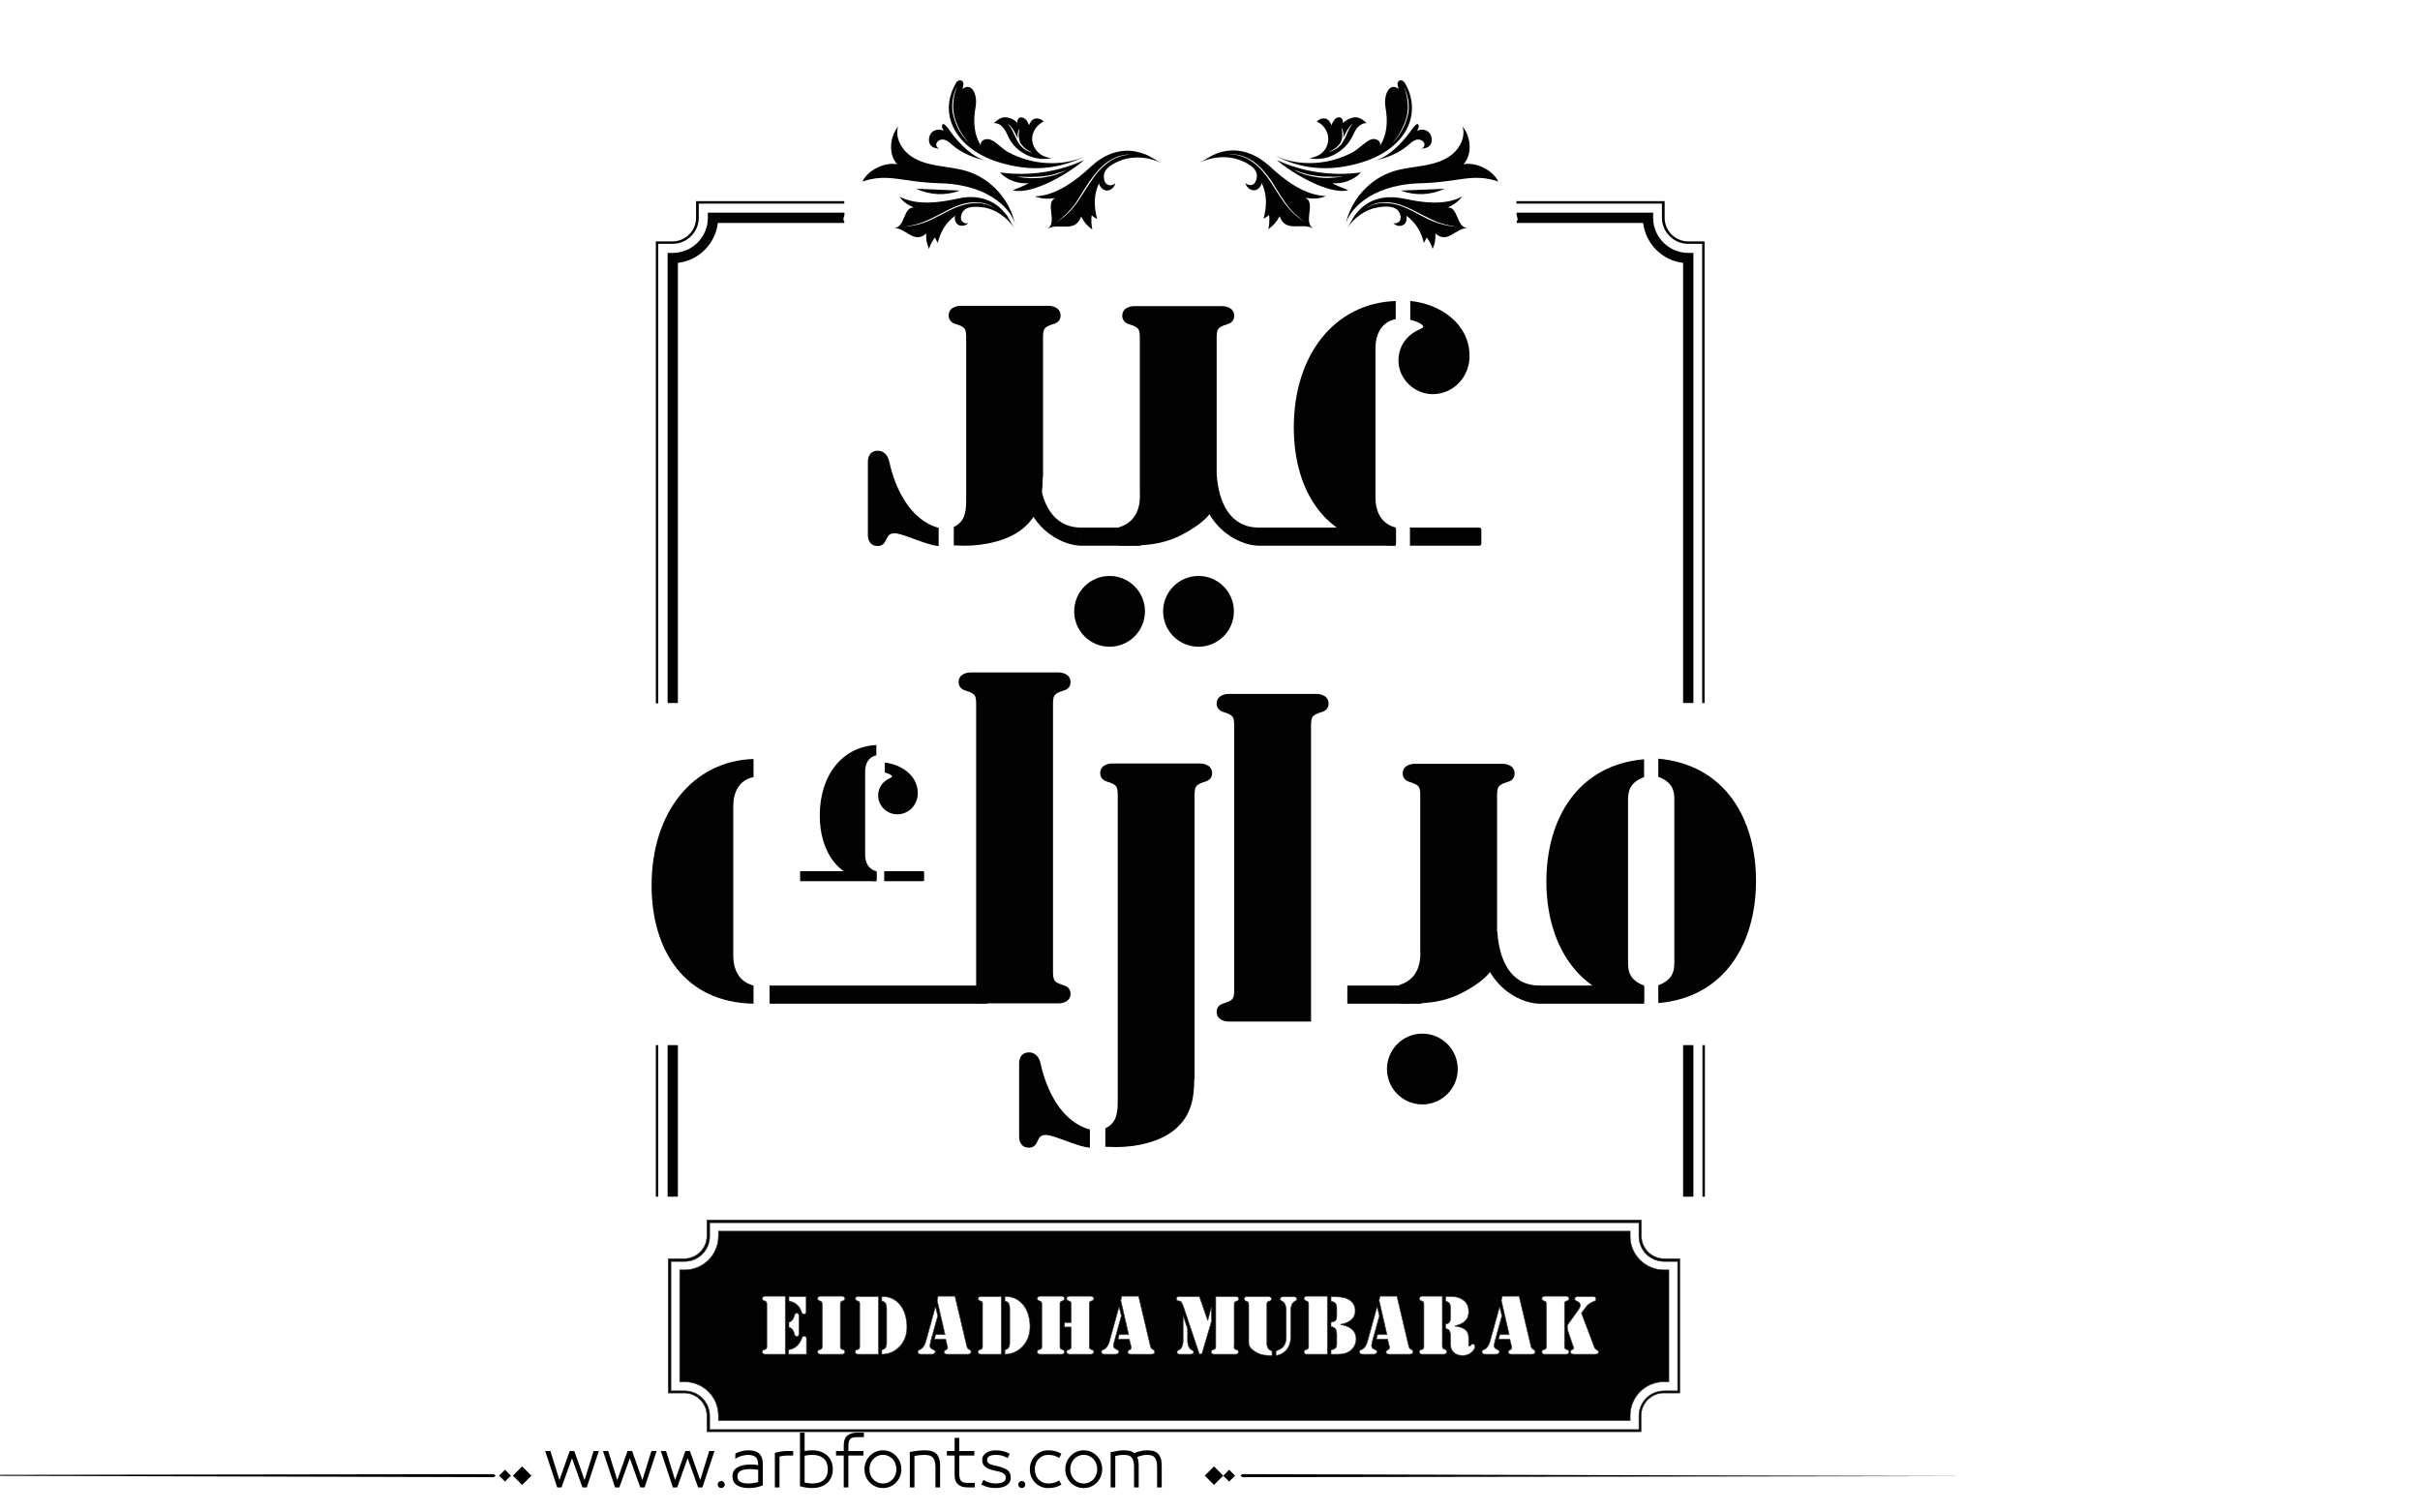 <?xml version="1.0" encoding="utf-8"?>
<!-- Generator: Adobe Illustrator 21.0.0, SVG Export Plug-In . SVG Version: 6.00 Build 0)  -->
<svg version="1.1" id="Layer_1" xmlns="http://www.w3.org/2000/svg" xmlns:xlink="http://www.w3.org/1999/xlink" x="0px" y="0px"
	 viewBox="0 0 800 500" style="enable-background:new 0 0 800 500;" xml:space="preserve">
<style type="text/css">
	.st0{fill:#020202;}
	.st1{fill:#020202;stroke:#3A3A3A;stroke-width:0.2;stroke-miterlimit:10;}
</style>
<g>
	<path fill="#000000" class="st0" d="M461.4,180.4c-22.9-0.4-33.7-17.8-33.7-39.1c0-24,13.5-41.1,33.7-41.8v6c-5,1-6.7,5.3-6.7,9.7v49.3
		c0,4.4,1.7,8.6,6.7,9.9V180.4z"/>
	<path fill="#000000" class="st0" d="M249.1,331.8c-22.9-0.4-33.7-17.8-33.7-39.1c0-24,13.5-41.1,33.7-41.8v6c-5,1-6.7,5.3-6.7,9.7v49.3
		c0,4.4,1.7,8.6,6.7,9.9V331.8z"/>
	<path fill="#000000" class="st0" d="M310.4,180.5c-3.8-0.1-11.9-4.2-14.6-4.2c-1.6,0-2.2,0.6-2.8,2c-0.6,1.4-1.4,2.2-2.8,2.2
		c-3.3,0-3.3-3.2-3.3-3.7v-24.1c0-0.5,0-3.7,3.3-3.7c2.2,0,3.4,1.8,3.8,3.7c1.8,8.4,6.7,19.2,16.3,21.8V180.5z"/>
	<path fill="#000000" class="st0" d="M466.3,99.5c9.8,1,19.5,7.5,19.5,18.2c0,6.9-5.3,12.6-12.2,12.6c-6,0-11.3-5-11.3-11.1c0-4.8,2.8-8.6,7.2-10.4
		c0.2-0.1,1-0.5,1-0.8c0-1-3.3-2.1-4.3-2.3V99.5z"/>
	<path fill="#000000" class="st0" d="M344.7,157.8c0,6.6-1.1,12.3-6.3,16.7c-5,4.3-13.1,5.9-19.5,5.9l-3.6-0.1v-6.1c4.1-1.9,4.1-5.9,4.1-9.6v-51.9
		c0-3.8,0.1-4.5-3.5-5.6c-1.4-0.4-2.3-1.4-2.3-2.8c0-3,3.4-3.2,3.8-3.2h29.4c0.4,0,3.8,0.2,3.8,3.2c0,1.5-0.9,2.4-2.3,2.8
		c-3.6,1.1-3.5,1.8-3.5,5.6V157.8z"/>
	<path fill="#000000" class="st0" d="M360.4,379.4c-3.8-0.1-11.9-4.2-14.6-4.2c-1.6,0-2.2,0.6-2.8,2c-0.6,1.4-1.4,2.2-2.8,2.2
		c-3.3,0-3.3-3.2-3.3-3.7v-24.1c0-0.5,0-3.7,3.3-3.7c2.2,0,3.4,1.8,3.8,3.7c1.8,8.4,6.7,19.2,16.3,21.8V379.4z"/>
	<path fill="#000000" class="st0" d="M394.8,356.6c0,6.6-1.1,12.3-6.3,16.7c-5,4.3-13.1,5.9-19.5,5.9l-3.6-0.1v-6.1c4.1-1.9,4.1-5.9,4.1-9.6v-99.4
		c0-3.8,0.1-4.5-3.5-5.6c-1.4-0.4-2.3-1.4-2.3-2.8c0-3,3.4-3.2,3.8-3.2h29.4c0.4,0,3.8,0.2,3.8,3.2c0,1.5-0.9,2.4-2.3,2.8
		c-3.6,1.1-3.5,1.8-3.5,5.6V356.6z"/>
	<path fill="#000000" class="st0" d="M322.7,233.9c0-3.8,0.1-4.5-3.5-5.6c-1.4-0.4-2.3-1.4-2.3-2.8c0-3,3.4-3.2,3.8-3.2h29.4c0.4,0,3.8,0.2,3.8,3.2
		c0,1.5-0.9,2.4-2.3,2.8c-3.6,1.1-3.5,1.8-3.5,5.6v86.2c0,3.8-0.1,4.5,3.5,5.6c1.4,0.4,2.3,1.4,2.3,2.8c0,3-3.4,3.2-3.8,3.2h-27.4
		V233.9z"/>
	<path fill="#000000" class="st0" d="M433.4,337.7H406c-0.4,0-3.8-0.2-3.8-3.2c0-1.5,0.9-2.4,2.3-2.8c3.6-1.1,3.5-1.8,3.5-5.6v-85.1
		c0-3.8,0.1-4.5-3.5-5.6c-1.4-0.4-2.3-1.4-2.3-2.8c0-3,3.4-3.2,3.8-3.2h29.4c0.4,0,3.8,0.2,3.8,3.2c0,1.5-0.9,2.4-2.3,2.8
		c-3.6,1.1-3.5,1.8-3.5,5.6V337.7z"/>
	<path fill="#000000" class="st0" d="M543.5,256.9c-4.9,1.8-5.3,4.9-5.3,7.5v53.9c0,2.6,0.4,5.7,5.3,7.5v6c-22-2-32.3-19.8-32.3-40.4
		s10.3-38.5,32.3-40.4V256.9z M548.2,325.7c4.9-1.8,5.3-4.9,5.3-7.5v-53.9c0-2.6-0.4-5.7-5.3-7.5v-6c22,2,32.3,19.8,32.3,40.4
		s-10.3,38.5-32.3,40.4V325.7z"/>
	<path fill="#000000" class="st0" d="M369.9,174.3c7.8-2.3,6.9-10.5,6.9-11.5v-50c0-3.8,0.1-4.5-3.5-5.6c-1.4-0.4-2.3-1.4-2.3-2.8
		c0-3,3.4-3.2,3.8-3.2h29.4c0.4,0,3.8,0.2,3.8,3.2c0,1.5-0.9,2.4-2.3,2.8c-3.6,1.1-3.5,1.8-3.5,5.6V162c0,5.2-1.2,9.1-10.6,14.3
		c-7.2,4-13.5,4.1-21.7,4.1V174.3z"/>
	<path fill="#000000" class="st0" d="M402.2,156.7c0.6,9.3,4.4,17.7,13.9,17.7v6c-6.8-0.1-19.1-6.3-20-23.5"/>
	<path fill="#000000" class="st0" d="M489,180.4h-22.9v-6H489c0.4,0,0.7,0.3,0.7,0.7v4.7C489.7,180.1,489.4,180.4,489,180.4z"/>
	<path fill="#000000" class="st0" d="M460.8,180.4h-44.8v-6h44.8c0.4,0,0.7,0.3,0.7,0.7v4.7C461.4,180.1,461.1,180.4,460.8,180.4z"/>
	<path fill="#000000" class="st0" d="M289.7,291.3c-12.7-0.2-18.7-9.9-18.7-21.7c0-13.4,7.5-22.8,18.7-23.3v3.4c-2.8,0.6-3.7,3-3.7,5.4v27.4
		c0,2.4,0.9,4.8,3.7,5.5V291.3z"/>
	<path fill="#000000" class="st0" d="M292.5,252.1c5.4,0.6,10.9,4.2,10.9,10.1c0,3.8-2.9,7-6.8,7c-3.4,0-6.3-2.8-6.3-6.2c0-2.7,1.6-4.8,4-5.8
		c0.1-0.1,0.6-0.3,0.6-0.5c0-0.6-1.9-1.2-2.4-1.3V252.1z"/>
	<path fill="#000000" class="st0" d="M305.1,291.3h-12.8V288h12.8c0.2,0,0.4,0.2,0.4,0.4v2.6C305.5,291.2,305.3,291.3,305.1,291.3z"/>
	<path fill="#000000" class="st0" d="M289.4,291.3h-24.9V288h24.9c0.2,0,0.4,0.2,0.4,0.4v2.6C289.7,291.2,289.6,291.3,289.4,291.3z"/>
	<path fill="#000000" class="st0" d="M343.5,156.7c0.6,9.3,4.4,17.7,13.9,17.7v6c-6.8-0.1-19.1-6.3-20-23.5"/>
	<path fill="#000000" class="st0" d="M376.8,180.4h-19.6v-6h19.6c0.4,0,0.7,0.3,0.7,0.7v4.7C377.5,180.1,377.2,180.4,376.8,180.4z"/>
	<path fill="#000000" class="st0" d="M462.6,325.6c7.8-2.3,6.9-10.5,6.9-11.5v-50c0-3.8,0.1-4.5-3.5-5.6c-1.4-0.4-2.3-1.4-2.3-2.8
		c0-3,3.4-3.2,3.8-3.2h29.4c0.4,0,3.8,0.2,3.8,3.2c0,1.5-0.9,2.4-2.3,2.8c-3.6,1.1-3.5,1.8-3.5,5.6v49.3c0,5.2-1.2,9.1-10.6,14.3
		c-7.2,4-13.5,4.1-21.7,4.1V325.6z"/>
	<path fill="#000000" class="st0" d="M495,308.1c0.6,9.3,4.4,17.7,13.9,17.7v6c-6.8-0.1-19.1-6.3-20-23.5"/>
	<path fill="#000000" class="st0" d="M542.8,331.8h-34.1v-6h34.1c0.4,0,0.7,0.3,0.7,0.7v4.7C543.4,331.5,543.1,331.8,542.8,331.8z"/>
	<path fill="#000000" class="st0" d="M469.6,331.8h-24.2v-6h24.2c0.4,0,0.7,0.3,0.7,0.7v4.7C470.2,331.5,469.9,331.8,469.6,331.8z"/>
	<path fill="#000000" class="st0" d="M326.1,331.8h-71.7v-6h71.7c0.4,0,0.7,0.3,0.7,0.7v4.7C326.7,331.5,326.4,331.8,326.1,331.8z"/>
	<circle class="st0" cx="396.2" cy="202.1" r="11.7"/>
	<circle class="st0" cx="366.8" cy="202.1" r="11.7"/>
	<circle class="st0" cx="470.2" cy="353.4" r="11.7"/>
	<g>
		<path fill="#000000" class="st0" d="M335.6,74.4c-1.6-8.2-7.9-15.3-15.9-17.8c-3.3-1-6.7-1.3-10.1-1.9c-3.4-0.6-6.8-1.6-9.4-3.8
			c-2.6-2.2-4.3-5.8-3.3-9.1c-2.8,3.5-3.3,9.2-0.3,12.5c-4.1-0.8-9.7,1.9-11.5,5.7c8.8-2.9,12.9,0.3,26.2,0.6
			C328,61.2,334.8,70.1,335.6,74.4z"/>
		<path fill="#000000" class="st0" d="M302.1,68.6c-3.6-0.2-2.8,6.7-6.6,6.8c4.1-0.1,6.5,5.4,10.7,1.8c-0.1,2.3,0.1,2.9,0.9,5.1
			c0.9-2.7,2-3.8,2-3.8c0.3,0.8,0.9,1.8,0.9,1.8c0.9-3.7,2.7-6.8,5.8-9c-0.4,1.1,0,2.5,1.1,3.1c1.1,0.5,2.5,0.2,3.2-0.7
			c-0.8,0.4-2-0.1-2.3-1c-0.3-0.8-0.1-1.8,0.4-2.6c1.3-2.2,5-1.8,7.2-1.5c4,0.7,7.5,3.4,9.9,6.7c-1.1-1.6-1.8-3.4-3.1-4.9
			c-0.7-0.8-1.5-1.6-2.2-2.2c-3.8-3-8.6-3.7-13.6-2.5c-6,1.3-13.4,2.3-19-0.7C298.4,66.7,300.2,67.8,302.1,68.6z M313.6,69.3
			c2.4-1.2,5-2.2,7.7-2.4c1.4-0.1,2.7,0,4.1,0.3c0.7,0.2,1.3,0.4,1.9,0.7c0.6,0.3,1.2,0.7,1.7,1.1c-2.2-1.6-5-2.1-7.6-1.8
			c-2.7,0.3-5.2,1.2-7.6,2.4c-2.4,1.2-4.7,2.5-7.2,3.6c-1.3,0.5-2.5,0.9-3.9,1.2c-1.3,0.3-2.7,0.5-4,0.6c2.7-0.4,5.3-1,7.7-2.1
			C308.9,71.8,311.2,70.5,313.6,69.3z"/>
		<path fill="#000000" class="st0" d="M302.8,62.4c4.8,0.2,9.7,0.4,14.5,0.6C312.5,64.8,307.5,64.5,302.8,62.4z"/>
		<path fill="#000000" class="st0" d="M331.8,42.4c0.8,1,1.2,2.2,1.8,3.4c1.6,2.9,4.3,5.1,7.5,6.1c2.1,0.7,4.4,0.8,6.5,0.4
			c-0.9-0.1-1.9-0.4-2.8-0.8c-2.1-1-3.6-3.3-3.6-5.6c0-2.4,1.7-4.8,3.8-5.7c-0.6-0.8-1.8-1.2-2.8-1c-1,0.2-1.7,1.2-2,2.2
			c-0.3-0.7-0.6-1.4-1.2-2c-0.6-0.5-1.5-0.8-2.1-0.4c-0.5,0.3-0.7,1.2-0.5,1.7c-1-1.1-2.4-1.8-3.8-1.9c-1.6-0.2-2.8,0.8-4.1,1.9
			C329.9,40.6,331,41.4,331.8,42.4z M335.2,43.3c0.5,0.8,0.8,1.7,1.3,2.6c-0.1-0.2-0.1-0.4-0.1-0.6c-0.1-1,0.1-2.1,0.7-2.9
			c-0.3,1-0.4,1.9-0.3,2.9c0.1,0.7,0.3,1.4,0.5,2c0.4,0.5,0.8,1,1.3,1.5c0.8,0.7,1.7,1.2,2.7,1.7c-1-0.3-2.1-0.7-2.9-1.4
			c-0.9-0.7-1.6-1.6-2.1-2.5c-0.5-1-0.9-2-1.4-2.9c-0.4-1-1-1.9-1.7-2.7C334,41.4,334.6,42.4,335.2,43.3z"/>
		<path fill="#000000" class="st0" d="M316.1,43.8c3.2,5,8.6,8.2,14.3,9.9c10.2,3.1,19.7,2.5,29.1-2.5c-5.9,3.2-13.7,3.4-20,1.6
			c-2.1-0.6-4.2-1.4-6.2-2.5c-0.9-0.5-1.7-1.1-2.5-1.8c-0.8-0.7-1.6-1.4-2.5-1.9c-0.9-0.6-2.1-0.8-3-0.4s-1.5,1.5-0.8,2.3
			c-2.7-4.1-2.8-8.6-2-13.1c0.8-4.3-1.4-8.3-4.3-6c0-0.5,0.3-1.1,0.3-1.6c0-0.9-0.8-1.6-1.7-1.1c-0.5,0.2-0.8,0.7-1,1.2
			C312.9,33,312.9,38.8,316.1,43.8z M315.2,33.5c-0.2,1.7-0.1,3.4,0.3,5c0.4,1.6,1.1,3.2,1.9,4.7c0.8,1.5,1.8,2.9,3,4.1
			c-1.3-1.1-2.4-2.5-3.2-4c-0.9-1.5-1.5-3.1-2-4.8c-0.5-1.7-0.5-3.5-0.3-5.2c0.2-1.7,0.8-3.4,1.5-4.9
			C315.8,30.2,315.3,31.8,315.2,33.5z"/>
		<path fill="#000000" class="st0" d="M326.4,53.2c-4.3-0.9-8.2-2.4-11.5-5.2c-0.6-0.5-1.1-1-1.8-1.4c-0.6-0.4-1.4-0.6-2.1-0.4
			c-0.7,0.1-1.4,0.7-1.5,1.5c-0.1,0.7,0.6,1.5,1.3,1.4c-1.4,0.1-3-0.4-3.5-1.7s-0.1-2.9,0.9-3.8c1.1-0.9,2.5-0.9,3.8-0.4
			c-0.3-0.4-0.6-0.9-0.6-1.4c0.1-2.5,2.7,1.6,3,2C317.1,47.4,321.7,52.3,326.4,53.2z"/>
		<path fill="#000000" class="st0" d="M348.8,65.5c-3.5,1.7,1,8-2.6,10.2c3.8-2.3,9.1,1.6,11.2-4.1c1.2,2.2,1.7,2.7,3.7,4.3
			c-0.6-3.1-0.2-4.7-0.2-4.7c0.7,0.6,1.8,1.2,1.8,1.2c-1.1-4-1.2-8,0.6-11.8c0.3,1.3,1.4,2.4,2.7,2.4c1.3-0.1,2.5-1.2,2.7-2.5
			c-0.5,0.8-2,1-2.8,0.4c-0.8-0.6-1-1.7-1-2.7c0-2.8,3.8-4.5,6-5.3c4.2-1.5,9.1-0.9,13.1,1c-2-0.9-3.6-2.3-5.7-3
			c-1.1-0.4-2.2-0.7-3.3-0.9c-5.3-0.8-10.2,1.2-14.4,5.1c-4.9,4.6-11.5,9.6-18.5,9.8C344.2,65.8,346.5,65.8,348.8,65.5z M360.2,59.9
			c1.7-2.4,3.6-4.8,6.1-6.5c1.2-0.8,2.6-1.5,4-1.9c0.7-0.2,1.5-0.3,2.2-0.4c0.7,0,1.5,0,2.2,0.1c-0.7-0.1-1.5-0.1-2.2,0
			c-0.7,0.1-1.5,0.3-2.2,0.5c-0.7,0.2-1.4,0.5-2,0.8c-0.7,0.3-1.3,0.7-1.9,1.2c-2.4,1.7-4.3,4-5.9,6.5c-1.7,2.4-3.1,5-4.9,7.4
			c-0.9,1.2-1.9,2.3-3,3.3c-1.1,1-2.3,1.9-3.5,2.7c2.4-1.8,4.5-3.8,6.3-6.2C357.1,64.9,358.5,62.3,360.2,59.9z"/>
		<path fill="#000000" class="st0" d="M340,60.5c-1,0.9-5,2.2-5.2,2.4c6.6,1.7,19.1-6,23.6-10c-8.6,4-18.4,5.4-27.8,4.1
			C332.6,59.4,336.8,61,340,60.5z M340.6,58.5c1.4,0,2.8-0.1,4.2-0.2c1.4-0.2,2.7-0.4,4-0.8c1.3-0.4,2.6-0.8,3.8-1.3
			c-1.2,0.6-2.4,1.2-3.7,1.6c-1.3,0.4-2.7,0.7-4.1,0.9c-1.4,0.2-2.8,0.2-4.3,0.2c-1.4-0.1-2.9-0.2-4.3-0.5
			C337.7,58.4,339.2,58.5,340.6,58.5z"/>
	</g>
	<g>
		<path fill="#000000" class="st0" d="M444.8,74.4c1.6-8.2,7.9-15.3,15.9-17.8c3.3-1,6.7-1.3,10.1-1.9c3.4-0.6,6.8-1.6,9.4-3.8s4.3-5.8,3.3-9.1
			c2.8,3.5,3.3,9.2,0.3,12.5c4.1-0.8,9.7,1.9,11.5,5.7c-8.8-2.9-12.9,0.3-26.2,0.6C452.4,61.2,445.6,70.1,444.8,74.4z"/>
		<path fill="#000000" class="st0" d="M483.3,65c-5.6,3-13.1,2-19,0.7c-5-1.1-9.8-0.5-13.6,2.5c-0.8,0.6-1.5,1.4-2.2,2.2c-1.3,1.5-2,3.3-3.1,4.9
			c2.3-3.3,5.8-6,9.9-6.7c2.2-0.4,5.9-0.8,7.2,1.5c0.5,0.8,0.7,1.7,0.4,2.6c-0.3,0.8-1.5,1.4-2.3,1c0.7,0.9,2.1,1.3,3.2,0.7
			c1.1-0.5,1.4-2,1.1-3.1c3.1,2.2,4.9,5.3,5.8,9c0,0,0.6-1,0.9-1.8c0,0,1.1,1.1,2,3.8c0.8-2.1,1-2.8,0.9-5.1
			c4.2,3.6,6.6-1.9,10.7-1.8c-3.8-0.1-3.1-7.1-6.6-6.8C480.3,67.8,482.1,66.7,483.3,65z M474,72.9c2.4,1.1,5.1,1.7,7.7,2.1
			c-1.3-0.1-2.7-0.3-4-0.6c-1.3-0.3-2.6-0.7-3.9-1.2c-2.5-1-4.8-2.4-7.2-3.6c-2.4-1.2-4.9-2.2-7.6-2.4c-2.6-0.3-5.4,0.2-7.6,1.8
			c0.5-0.4,1.1-0.8,1.7-1.1c0.6-0.3,1.3-0.5,1.9-0.7c1.3-0.3,2.7-0.4,4.1-0.3c2.7,0.2,5.3,1.2,7.7,2.4
			C469.2,70.5,471.6,71.8,474,72.9z"/>
		<path fill="#000000" class="st0" d="M477.6,62.4c-4.8,0.2-9.7,0.4-14.5,0.6C467.9,64.8,473,64.5,477.6,62.4z"/>
		<path fill="#000000" class="st0" d="M451.8,40.7c-1.2-1.1-2.5-2.1-4.1-1.9c-1.4,0.2-2.8,0.9-3.8,1.9c0.2-0.6-0.1-1.4-0.5-1.7
			c-0.7-0.4-1.6-0.2-2.1,0.4s-0.9,1.3-1.2,2c-0.3-1-0.9-2-2-2.2c-1-0.2-2.1,0.2-2.8,1c2.2,0.9,3.8,3.3,3.8,5.7
			c0,2.4-1.4,4.7-3.6,5.6c-1,0.4-1.9,0.8-2.8,0.8c2.2,0.4,4.4,0.3,6.5-0.4c3.1-1,5.9-3.3,7.5-6.1c0.6-1.1,1.1-2.3,1.8-3.4
			C449.4,41.4,450.6,40.6,451.8,40.7z M447.3,40.8c-0.7,0.8-1.3,1.7-1.7,2.7c-0.4,1-0.8,2-1.4,2.9c-0.5,1-1.2,1.9-2.1,2.5
			c-0.9,0.7-1.9,1.1-2.9,1.4c1-0.5,1.9-1,2.7-1.7c0.5-0.4,0.9-0.9,1.3-1.5c0.3-0.7,0.5-1.3,0.5-2c0.1-1,0-1.9-0.3-2.9
			c0.6,0.8,0.8,1.9,0.7,2.9c0,0.2-0.1,0.4-0.1,0.6c0.4-0.8,0.8-1.7,1.3-2.6C445.8,42.4,446.4,41.4,447.3,40.8z"/>
		<path fill="#000000" class="st0" d="M464.7,27.9c-0.3-0.5-0.5-0.9-1-1.2c-0.9-0.5-1.7,0.2-1.7,1.1c0,0.6,0.3,1.1,0.3,1.6c-2.8-2.3-5,1.7-4.3,6
			c0.8,4.5,0.7,9.1-2,13.1c0.6-0.8,0.2-1.9-0.8-2.3c-1-0.5-2.1-0.2-3,0.4c-0.9,0.6-1.7,1.3-2.5,1.9c-0.8,0.7-1.6,1.3-2.5,1.8
			c-2,1.1-4.1,1.9-6.2,2.5c-6.3,1.8-14.1,1.5-20-1.6c9.3,5,18.9,5.6,29.1,2.5c5.7-1.7,11.1-4.9,14.3-9.9
			C467.5,38.8,467.5,33,464.7,27.9z M464.1,28.5c0.7,1.6,1.2,3.2,1.5,4.9c0.2,1.7,0.2,3.5-0.3,5.2c-0.5,1.7-1.1,3.3-2,4.8
			c-0.9,1.5-1.9,2.9-3.2,4c1.2-1.2,2.2-2.6,3-4.1c0.8-1.5,1.5-3.1,1.9-4.7c0.4-1.6,0.5-3.3,0.3-5C465.1,31.8,464.7,30.2,464.1,28.5z
			"/>
		<path fill="#000000" class="st0" d="M454,53.2c4.3-0.9,8.2-2.4,11.5-5.2c0.6-0.5,1.1-1,1.8-1.4c0.6-0.4,1.4-0.6,2.1-0.4c0.7,0.1,1.4,0.7,1.5,1.5
			c0.1,0.7-0.6,1.5-1.3,1.4c1.4,0.1,3-0.4,3.5-1.7c0.5-1.3,0.1-2.9-0.9-3.8c-1.1-0.9-2.5-0.9-3.8-0.4c0.3-0.4,0.6-0.9,0.6-1.4
			c-0.1-2.5-2.7,1.6-3,2C463.3,47.4,458.7,52.3,454,53.2z"/>
		<path fill="#000000" class="st0" d="M438.3,64.8c-7-0.2-13.6-5.2-18.5-9.8c-4.2-3.8-9.1-5.9-14.4-5.1c-1.1,0.2-2.2,0.4-3.3,0.9
			c-2.1,0.8-3.7,2.1-5.7,3c4-1.9,8.9-2.5,13.1-1c2.3,0.8,6,2.5,6,5.3c0,1-0.3,2-1,2.7c-0.8,0.6-2.2,0.5-2.8-0.4
			c0.2,1.3,1.3,2.4,2.7,2.5c1.3,0.1,2.4-1.1,2.7-2.4c1.8,3.8,1.7,7.8,0.6,11.8c0,0,1.1-0.6,1.8-1.2c0,0,0.4,1.7-0.2,4.7
			c1.9-1.6,2.5-2.1,3.7-4.3c2.1,5.7,7.4,1.8,11.2,4.1c-3.6-2.2,0.9-8.4-2.6-10.2C433.9,65.8,436.2,65.8,438.3,64.8z M425.1,67.3
			c1.7,2.4,3.9,4.4,6.3,6.2c-1.2-0.8-2.4-1.7-3.5-2.7c-1.1-1-2.1-2.1-3-3.3c-1.8-2.4-3.3-5-4.9-7.4c-1.6-2.4-3.5-4.8-5.9-6.5
			c-0.6-0.4-1.2-0.8-1.9-1.2c-0.7-0.3-1.3-0.6-2-0.8c-0.7-0.2-1.4-0.4-2.2-0.5c-0.7-0.1-1.5-0.1-2.2,0c0.7-0.1,1.5-0.2,2.2-0.1
			c0.7,0.1,1.5,0.2,2.2,0.4c1.4,0.4,2.8,1.1,4,1.9c2.5,1.7,4.4,4.1,6.1,6.5C421.9,62.3,423.4,64.9,425.1,67.3z"/>
		<path fill="#000000" class="st0" d="M449.9,57c-9.4,1.3-19.2-0.1-27.8-4.1c4.5,4,17,11.6,23.6,10c-0.1-0.2-4.2-1.5-5.2-2.4
			C443.6,61,447.8,59.4,449.9,57z M444.1,58.3c-1.4,0.3-2.9,0.4-4.3,0.5c-1.4,0.1-2.9,0-4.3-0.2c-1.4-0.2-2.8-0.5-4.1-0.9
			c-1.3-0.4-2.6-0.9-3.7-1.6c1.3,0.5,2.5,1,3.8,1.3c1.3,0.4,2.7,0.6,4,0.8c1.4,0.2,2.8,0.2,4.2,0.2
			C441.3,58.5,442.7,58.4,444.1,58.3z"/>
	</g>
	<g>
		<path fill="#000000" class="st1" d="M538.9,408.7V407h-26.1h-17.4H237.5v1.6c0,6.2-5,11.2-11.2,11.2h-1.6v37h1.6c6.2,0,11.2,5,11.2,11.2v1.6
			h257.9h17.4h26.1v-1.6c0-6.2,5-11.2,11.2-11.2h1.6v-37h-1.6C543.9,419.8,538.9,414.8,538.9,408.7z M260.8,428.6h5.7v5.2
			c0,0.1,0,0.6-0.8,0.6c-0.4,0-0.6-0.3-0.7-0.6c-0.7-2.1-2-3.3-4.2-3.7V428.6z M260.8,437.1c1.1-0.3,1.6-1.3,1.8-2.2
			c0.1-0.4,0.3-0.8,0.8-0.8c0.8,0,0.7,0.9,0.7,1.1v5.5c0,0.2,0.1,1.1-0.7,1.1c-0.5,0-0.7-0.4-0.8-0.8c-0.2-1-0.7-2-1.8-2.2V437.1z
			 M259.6,447.7h-6.7c-0.1,0-0.9-0.1-0.9-0.8c0-0.4,0.2-0.6,0.6-0.7c0.9-0.3,0.9-0.4,0.9-1.4v-13.4c0-0.9,0-1.1-0.9-1.4
			c-0.3-0.1-0.6-0.3-0.6-0.7c0-0.7,0.8-0.8,0.9-0.8h6.7V447.7z M266.6,442.6v5.1h-5.9v-1.5c2.1-0.3,3.6-1.7,4.3-3.7
			c0.2-0.4,0.3-0.8,0.8-0.8C266.7,441.7,266.6,442.5,266.6,442.6z M278.7,446.2c0.3,0.1,0.6,0.3,0.6,0.7c0,0.7-0.8,0.8-0.9,0.8h-7.2
			c-0.1,0-0.9-0.1-0.9-0.8c0-0.4,0.2-0.6,0.6-0.7c0.9-0.3,0.9-0.4,0.9-1.4v-13.4c0-0.9,0-1.1-0.9-1.4c-0.3-0.1-0.6-0.3-0.6-0.7
			c0-0.7,0.8-0.8,0.9-0.8h7.2c0.1,0,0.9,0.1,0.9,0.8c0,0.4-0.2,0.6-0.6,0.7c-0.9,0.3-0.9,0.4-0.9,1.4v13.4
			C277.8,445.8,277.8,445.9,278.7,446.2z M290.4,447.7h-6.5c-0.6,0-1.2-0.1-1.2-0.8c0-0.4,0.2-0.6,0.6-0.7c0.9-0.3,0.9-0.4,0.9-1.4
			v-13.4c0-0.4,0.1-1.1-0.4-1.2c-0.5-0.2-1-0.3-1-0.9c0-0.7,0.6-0.7,1.1-0.7h6.5V447.7z M291.5,447.7v-1.5c1.6-0.2,1.6-1.7,1.6-2.6
			v-10.9c0-1-0.1-2.4-1.6-2.6v-1.5c4.3-0.1,8,3,8.3,9.5C300.1,444.2,295.8,447.7,291.5,447.7z M307.7,447.7h-2.9
			c-0.5,0-1.4,0-1.4-0.8c0-0.6,0.4-0.6,1-0.9c0.5-0.3,1.2-0.9,1.7-2.7l3.1-11.2h0.1l0.7,2.9l-2.4,8.7c-0.4,1.6-0.1,2,0.8,2.4
			c0.4,0.2,0.8,0.3,0.8,0.8C309,447.7,308.2,447.7,307.7,447.7z M319.6,447.7h-6.3c-0.5,0-1.2-0.1-1.2-0.7c0-0.4,0.2-0.5,0.5-0.7
			c0.7-0.4,0.8-0.6,0.5-1.6l-0.5-2h-3.7l0.4-1.5h3.1l-2.6-11.3l0.3-1.4h5.6l3.8,16.1c0.2,0.7,0.2,1.2,0.9,1.5
			c0.4,0.2,0.6,0.3,0.6,0.8C321,447.7,320.1,447.7,319.6,447.7z M331,447.7h-6.5c-0.6,0-1.2-0.1-1.2-0.8c0-0.4,0.2-0.6,0.6-0.7
			c0.9-0.3,0.9-0.4,0.9-1.4v-13.4c0-0.4,0.1-1.1-0.4-1.2c-0.5-0.2-1-0.3-1-0.9c0-0.7,0.6-0.7,1.1-0.7h6.5V447.7z M332.2,447.7v-1.5
			c1.6-0.2,1.6-1.7,1.6-2.6v-10.9c0-1-0.1-2.4-1.6-2.6v-1.5c4.3-0.1,8,3,8.3,9.5C340.7,444.2,336.4,447.7,332.2,447.7z M351,447.7
			h-7.2c-0.1,0-0.9-0.1-0.9-0.8c0-0.4,0.2-0.6,0.6-0.7c0.9-0.3,0.9-0.4,0.9-1.4v-13.4c0-0.9,0-1.1-0.9-1.4c-0.3-0.1-0.6-0.3-0.6-0.7
			c0-0.7,0.8-0.8,0.9-0.8h7.2c0.1,0,0.9,0.1,0.9,0.8c0,0.4-0.2,0.6-0.6,0.7c-0.9,0.3-0.9,0.4-0.9,1.4v13.4c0,0.9,0,1.1,0.9,1.4
			c0.3,0.1,0.6,0.3,0.6,0.7C351.9,447.6,351.1,447.7,351,447.7z M361,446.2c0.3,0.1,0.6,0.3,0.6,0.7c0,0.7-0.8,0.8-0.9,0.8h-7.2
			c-0.1,0-0.9-0.1-0.9-0.8c0-0.4,0.2-0.6,0.6-0.7c0.9-0.3,0.9-0.4,0.9-1.4v-6.1h-2.2v-1.5h2.2v-5.8c0-0.9,0-1.1-0.9-1.4
			c-0.3-0.1-0.6-0.3-0.6-0.7c0-0.7,0.8-0.8,0.9-0.8h7.2c0.1,0,0.9,0.1,0.9,0.8c0,0.4-0.2,0.6-0.6,0.7c-0.9,0.3-0.9,0.4-0.9,1.4v13.4
			C360.1,445.8,360.1,445.9,361,446.2z M368.4,447.7h-2.9c-0.5,0-1.4,0-1.4-0.8c0-0.6,0.4-0.6,1-0.9c0.5-0.3,1.2-0.9,1.7-2.7
			l3.1-11.2h0.1l0.7,2.9l-2.4,8.7c-0.4,1.6-0.1,2,0.8,2.4c0.4,0.2,0.8,0.3,0.8,0.8C369.7,447.7,368.9,447.7,368.4,447.7z
			 M380.3,447.7H374c-0.5,0-1.2-0.1-1.2-0.7c0-0.4,0.2-0.5,0.5-0.7c0.7-0.4,0.8-0.6,0.5-1.6l-0.5-2h-3.7l0.4-1.5h3.1l-2.6-11.3
			l0.3-1.4h5.6l3.8,16.1c0.2,0.7,0.2,1.2,0.9,1.5c0.4,0.2,0.6,0.3,0.6,0.8C381.8,447.7,380.8,447.7,380.3,447.7z M393.3,447.7h-2.9
			c-0.3,0-1.3,0.1-1.3-0.7c0-1.1,1.6-0.1,2-3.3v-8.6h0.1l1.4,4.2v4.4c0.4,3.2,2,2.2,2,3.3C394.6,447.7,393.6,447.7,393.3,447.7z
			 M396.5,447.7l-5.3-15.8c-0.1-0.4-0.3-0.8-0.5-1.1c-0.2-0.4-0.3-0.7-0.8-0.7c-0.3,0-1-0.1-1-0.7c0-0.8,0.8-0.8,1.1-0.8h6.5
			l2.7,7.8h0.1l1.1-4.2h0.1v4.6l-3.2,10.8H396.5z M408.8,446.2c0.3,0.1,0.6,0.3,0.6,0.7c0,0.7-0.8,0.8-0.9,0.8h-7.2
			c-0.1,0-0.9-0.1-0.9-0.8c0-0.4,0.2-0.6,0.6-0.7c0.9-0.3,0.9-0.4,0.9-1.4v-16.2h6.7c0.1,0,0.9,0.1,0.9,0.8c0,0.4-0.2,0.6-0.6,0.7
			c-0.9,0.3-0.9,0.4-0.9,1.4v13.4C407.9,445.8,407.9,445.9,408.8,446.2z M420.7,448.1c-2,0-3.6,0-5.3-1c-2.3-1.3-2.6-2.2-2.6-3.5
			v-12.1c0-0.9,0-1.1-0.9-1.4c-0.3-0.1-0.6-0.3-0.6-0.7c0-0.7,0.8-0.8,0.9-0.8h7.2c0.1,0,0.9,0.1,0.9,0.8c0,0.4-0.2,0.6-0.6,0.7
			c-0.9,0.3-0.9,0.4-0.9,1.4v12.3c0,0.3-0.2,2.3,1.7,2.8V448.1z M426.7,432.7v9.6c-0.2,4.2-3.2,5.7-4.9,5.8v-1.5
			c2.3-0.7,3.3-2,3.4-4.3v-9.6c-0.4-3.2-2-2.2-2-3.3c0-0.8,1-0.7,1.3-0.7h2.9c0.3,0,1.3-0.1,1.3,0.7
			C428.8,430.5,427.1,429.5,426.7,432.7z M438.8,447.7h-6.9c-0.2,0-0.8-0.1-0.8-0.8c0-0.4,0.2-0.6,0.6-0.7c0.9-0.3,0.9-0.4,0.9-1.4
			v-13.4c0-0.9,0-1.1-0.9-1.4c-0.3-0.1-0.6-0.3-0.6-0.7c0-0.7,0.6-0.8,0.8-0.8h6.9V447.7z M445.8,446.9c-1.6,0.9-3.2,0.8-5,0.8h-0.8
			v-1.5c1.7-0.1,1.9-1,1.9-2V441c0-1.2-0.3-2.3-1.9-2.4v-1.5c1.9-0.2,1.9-1.2,1.9-2.2v-2.5c0-1.1-0.4-2.1-1.9-2.2v-1.5h0.8
			c1.6,0,3.2,0,4.7,0.7c1.6,0.8,2.5,2.1,2.5,3.9c0,2.8-2.3,4.1-4.8,4.5v0.1c2.8,0.5,5.1,1.7,5.1,4.9
			C448.2,444.5,447.4,446,445.8,446.9z M453.7,447.7h-2.9c-0.5,0-1.4,0-1.4-0.8c0-0.6,0.4-0.6,1-0.9c0.5-0.3,1.2-0.9,1.7-2.7
			l3.1-11.2h0.1l0.7,2.9l-2.4,8.7c-0.4,1.6-0.1,2,0.8,2.4c0.4,0.2,0.8,0.3,0.8,0.8C455,447.7,454.2,447.7,453.7,447.7z M465.7,447.7
			h-6.3c-0.5,0-1.2-0.1-1.2-0.7c0-0.4,0.2-0.5,0.5-0.7c0.7-0.4,0.8-0.6,0.5-1.6l-0.5-2h-3.7l0.4-1.5h3.1l-2.6-11.3l0.3-1.4h5.6
			l3.8,16.1c0.2,0.7,0.2,1.2,0.9,1.5c0.4,0.2,0.6,0.3,0.6,0.8C467.1,447.7,466.1,447.7,465.7,447.7z M477.3,447.7h-7.2
			c-0.1,0-0.9-0.1-0.9-0.8c0-0.4,0.2-0.6,0.6-0.7c0.9-0.3,0.9-0.4,0.9-1.4v-13.4c0-0.9,0-1.1-0.9-1.4c-0.3-0.1-0.6-0.3-0.6-0.7
			c0-0.7,0.8-0.8,0.9-0.8h6.7v16.2c0,0.9,0,1.1,0.9,1.4c0.3,0.1,0.6,0.3,0.6,0.7C478.3,447.6,477.4,447.7,477.3,447.7z M486.3,447.2
			c-0.9,0.7-1.8,0.9-2.9,0.9c-1.1,0-2.1-0.3-2.9-1.1c-0.9-0.9-1-2-1-3.2V442c0-1.2,0-2.6-1.6-2.8v-1.5c1.4-0.1,1.6-1,1.6-2.2v-3.1
			c0-1.3-0.3-1.9-1.6-2.3v-1.5h0.1c1.7,0,3.4-0.1,4.9,0.7c1.7,0.8,2.6,2.2,2.6,4.2c0.1,2.9-1.9,4.2-4.5,4.8v0.1
			c2.3,0.3,4.4,1,4.5,3.7v2.2c0,0.2-0.1,0.7,0.3,0.7c0.4,0,0.5-0.7,1.1-0.7c0.3,0,0.7,0.4,0.7,0.7
			C487.7,445.8,486.9,446.7,486.3,447.2z M494.2,447.7h-2.9c-0.5,0-1.4,0-1.4-0.8c0-0.6,0.4-0.6,1-0.9c0.5-0.3,1.2-0.9,1.7-2.7
			l3.1-11.2h0.1l0.7,2.9l-2.4,8.7c-0.4,1.6-0.1,2,0.8,2.4c0.4,0.2,0.8,0.3,0.8,0.8C495.5,447.7,494.7,447.7,494.2,447.7z
			 M506.1,447.7h-6.3c-0.5,0-1.2-0.1-1.2-0.7c0-0.4,0.2-0.5,0.5-0.7c0.7-0.4,0.8-0.6,0.5-1.6l-0.5-2h-3.7l0.4-1.5h3.1l-2.6-11.3
			l0.3-1.4h5.6l3.8,16.1c0.2,0.7,0.2,1.2,0.9,1.5c0.4,0.2,0.6,0.3,0.6,0.8C507.5,447.7,506.6,447.7,506.1,447.7z M517.8,447.7h-7.2
			c-0.1,0-0.9-0.1-0.9-0.8c0-0.4,0.2-0.6,0.6-0.7c0.9-0.3,0.9-0.4,0.9-1.4v-13.4c0-0.9,0-1.1-0.9-1.4c-0.3-0.1-0.6-0.3-0.6-0.7
			c0-0.7,0.8-0.8,0.9-0.8h7.2c0.1,0,0.9,0.1,0.9,0.8c0,0.4-0.2,0.6-0.6,0.7c-0.9,0.3-0.9,0.4-0.9,1.4v13.4c0,0.9,0,1.1,0.9,1.4
			c0.3,0.1,0.6,0.3,0.6,0.7C518.7,447.6,517.9,447.7,517.8,447.7z M527,447.7h-6.4c-0.6,0-1.4,0-1.4-0.8c0-0.8,1-0.7,1-1.2
			c0-0.2-0.1-0.6-0.2-0.8l-1.6-4.7c-0.2-0.5-0.3-1-0.3-1.6c0-0.5,0.3-0.9,0.6-1.3l3-4.2c0.4-0.5,0.7-1,0.7-1.6c0-0.7-0.4-1-1-1.3
			c-0.4-0.2-0.8-0.3-0.8-0.8c0-0.8,0.7-0.8,1.2-0.8h4.4c0.6,0,1.4,0,1.4,0.8c0,0.6-0.5,0.8-0.9,0.9c-1.8,0.7-2.3,1.6-3.4,3.1
			l-0.5,0.7l4.1,10.8c0.2,0.6,0.3,1,0.9,1.3c0.4,0.2,0.6,0.3,0.6,0.8C528.4,447.7,527.6,447.7,527,447.7z"/>
		<path fill="#000000" class="st1" d="M550.1,416.1c-4.1,0-7.5-3.4-7.5-7.5v-5.3h-29.8h-17.4H233.7v5.3c0,4.1-3.4,7.5-7.5,7.5h-5.3v44.4h5.3
			c4.1,0,7.5,3.4,7.5,7.5v5.3h261.6h17.4h29.8v-5.3c0-4.1,3.4-7.5,7.5-7.5h5.3v-44.4H550.1z M554.6,459.8h-4.5
			c-4.6,0-8.3,3.7-8.3,8.3v4.5h-29h-17.4H234.6v-4.5c0-4.6-3.7-8.3-8.3-8.3h-4.5V417h4.5c4.6,0,8.3-3.7,8.3-8.3v-4.5h260.8h17.4h29
			v4.5c0,4.6,3.7,8.3,8.3,8.3h4.5V459.8z"/>
	</g>
	<g>
		<path fill="#000000" class="st0" d="M558.1,83.6c-6.4,0-11.6-5.2-11.6-11.6v-1.7h-45.1c-0.4,1,0.8,2,0,2.9c-0.2,0.2,0.2,0.4,0,0.5h41.8
			c0.8,6.9,6.3,12.4,13.2,13.2v145.5h3.4V83.6H558.1z"/>
		<path fill="#000000" class="st0" d="M563.6,79.8h-5.5c-4.3,0-7.8-3.5-7.8-7.8v-5.5h-49c0,0.3,0,0.6,0,0.8h48.1V72c0,4.7,3.9,8.6,8.6,8.6h4.7
			v151.8h0.8V79.8z"/>
		<path fill="#000000" class="st0" d="M237.3,73.7h41.8c-0.2-0.2,0.2-0.3,0-0.5c-0.8-0.9,0.4-1.8,0-2.9H234V72c0,6.4-5.2,11.6-11.6,11.6h-1.7v148.8
			h3.4V86.9C231,86.1,236.5,80.6,237.3,73.7z"/>
		<path fill="#000000" class="st0" d="M222.4,80.6c4.7,0,8.6-3.9,8.6-8.6v-4.7h48.1c0-0.3,0-0.6,0-0.8h-49V72c0,4.3-3.5,7.8-7.8,7.8h-5.5v152.7h0.8
			V80.6H222.4z"/>
	</g>
	<g>
		<rect x="556.4" y="345.5" class="st0" width="3.4" height="50.1"/>
		<rect x="562.8" y="345.5" class="st0" width="0.8" height="50.1"/>
		<rect x="220.7" y="345.5" class="st0" width="3.4" height="50.1"/>
		<rect x="216.8" y="345.5" class="st0" width="0.8" height="50.1"/>
	</g>
</g>
<path fill="#000000" d="M273.602,481.306c-0.578-0.576-1.301-1.03-2.174-1.362c-0.873-0.331-1.885-0.497-3.039-0.497
	c-0.663,0-1.463,0.079-2.4,0.238v-6.077h-1.535v17.711c0.706,0.202,1.402,0.354,2.087,0.454s1.301,0.151,1.849,0.151
	c1.153,0,2.166-0.162,3.039-0.486s1.596-0.764,2.174-1.319c0.576-0.555,1.006-1.211,1.287-1.968s0.42-1.561,0.42-2.411
	s-0.139-1.657-0.42-2.422C274.608,482.554,274.178,481.883,273.602,481.306z M272.391,489.167c-0.852,0.829-2.17,1.243-3.958,1.243
	c-0.39,0-0.805-0.032-1.244-0.097c-0.439-0.065-0.84-0.134-1.2-0.206v-8.845c0.447-0.115,0.887-0.194,1.319-0.237
	c0.433-0.044,0.808-0.065,1.125-0.065c0.894,0,1.668,0.112,2.325,0.335c0.656,0.224,1.199,0.545,1.633,0.963
	c0.432,0.418,0.752,0.919,0.961,1.503s0.314,1.243,0.314,1.979C273.667,487.195,273.241,488.338,272.391,489.167z M247.392,479.446
	c-0.62,0-1.297,0.079-2.033,0.238c-0.735,0.158-1.485,0.433-2.249,0.821l-0.065,1.73c0.548-0.303,0.973-0.52,1.276-0.649
	s0.624-0.237,0.962-0.324c0.338-0.086,0.677-0.158,1.016-0.216s0.667-0.087,0.984-0.087c1.139,0,1.982,0.249,2.53,0.746
	s0.822,1.33,0.822,2.498v0.13c-0.332-0.044-0.732-0.087-1.2-0.13c-0.469-0.043-0.876-0.065-1.222-0.065
	c-1.831,0-3.302,0.311-4.412,0.931c-1.11,0.619-1.665,1.644-1.665,3.07c0,0.707,0.155,1.305,0.465,1.795
	c0.31,0.49,0.713,0.88,1.211,1.168s1.067,0.497,1.708,0.627c0.641,0.13,1.308,0.194,2,0.194c0.807,0,1.6-0.072,2.378-0.216
	c0.779-0.145,1.536-0.368,2.271-0.671v-7.028c0-1.585-0.397-2.742-1.189-3.471C250.189,479.811,248.992,479.446,247.392,479.446z
	 M250.636,489.892c-0.375,0.144-0.858,0.267-1.449,0.367c-0.591,0.102-1.183,0.151-1.773,0.151c-0.505,0-0.984-0.035-1.438-0.108
	c-0.454-0.071-0.84-0.197-1.157-0.378c-0.317-0.18-0.57-0.414-0.757-0.703c-0.188-0.288-0.281-0.663-0.281-1.124
	c0-0.52,0.111-0.934,0.335-1.244c0.224-0.31,0.533-0.551,0.93-0.724c0.396-0.174,0.85-0.296,1.362-0.368
	c0.511-0.072,1.041-0.108,1.589-0.108c0.476,0,0.984,0.029,1.524,0.087c0.541,0.058,0.912,0.108,1.114,0.151V489.892z
	 M258.032,479.868c-0.649,0.122-1.276,0.263-1.881,0.422v11.418h1.535v-10.186c0.202-0.072,0.563-0.147,1.082-0.228
	c0.519-0.079,1.002-0.118,1.449-0.118h1.989v-1.492H260C259.336,479.685,258.681,479.746,258.032,479.868z M-77.92,487.667
	l241.145,0.656l0.663-0.433l-0.632-0.564L-77.92,487.667z M164.994,487.825l1.95,1.95l1.95-1.95l-1.95-1.95L164.994,487.825z
	 M169.559,487.825l3.057,3.057l3.057-3.057l-3.057-3.057L169.559,487.825z M212.359,489.286l-3.395-9.602h-1.514l-3.396,9.602
	l-2.984-9.602h-1.73l3.979,12.023h1.428l3.46-9.645l3.46,9.645h1.427l3.979-12.023h-1.73L212.359,489.286z M238.418,489.589
	c-0.317,0-0.591,0.115-0.822,0.346c-0.231,0.23-0.346,0.505-0.346,0.822c0,0.316,0.115,0.591,0.346,0.821
	c0.23,0.23,0.504,0.346,0.822,0.346c0.317,0,0.591-0.115,0.822-0.346c0.23-0.23,0.346-0.505,0.346-0.821
	c0-0.317-0.116-0.592-0.346-0.822C239.009,489.704,238.735,489.589,238.418,489.589z M193.243,489.286l-3.395-9.602h-1.514
	l-3.396,9.602l-2.984-9.602h-1.73l3.979,12.023h1.428l3.46-9.645l3.46,9.645h1.427l3.979-12.023h-1.73L193.243,489.286z
	 M231.476,489.286l-3.395-9.602h-1.514l-3.396,9.602l-2.984-9.602h-1.73l3.979,12.023h1.428l3.46-9.645l3.46,9.645h1.427
	l3.979-12.023h-1.73L231.476,489.286z M382.732,480.474c-0.426-0.396-0.938-0.667-1.535-0.812c-0.598-0.144-1.271-0.216-2.021-0.216
	c-0.664,0-1.393,0.09-2.184,0.271c-0.793,0.181-1.471,0.4-2.033,0.659c-0.346-0.331-0.818-0.569-1.416-0.714
	c-0.6-0.144-1.273-0.216-2.023-0.216c-0.635,0-1.268,0.058-1.902,0.173l-2.465,0.454v11.635h1.535v-10.38
	c0.447-0.102,0.883-0.188,1.309-0.26c0.424-0.072,0.896-0.108,1.416-0.108c0.605,0,1.125,0.058,1.557,0.173
	c0.434,0.116,0.789,0.321,1.07,0.616c0.281,0.296,0.494,0.711,0.639,1.244s0.217,1.24,0.217,2.119v6.596h1.535v-7.201
	c0-0.663-0.055-1.243-0.162-1.741c-0.109-0.497-0.213-0.861-0.314-1.092c0.086-0.043,0.281-0.119,0.584-0.228
	c0.303-0.107,0.602-0.197,0.898-0.27c0.295-0.072,0.586-0.126,0.875-0.162s0.547-0.055,0.779-0.055c0.59,0,1.102,0.058,1.535,0.173
	c0.432,0.116,0.781,0.317,1.049,0.605c0.266,0.289,0.471,0.703,0.615,1.244c0.145,0.54,0.217,1.251,0.217,2.13v6.596h1.535v-7.201
	c0-0.995-0.111-1.816-0.336-2.466C383.482,481.393,383.158,480.87,382.732,480.474z M280.1,474.581
	c-0.785,0.648-1.18,1.729-1.18,3.243v1.86h-2.551v1.492h2.551v10.531h1.537v-10.531h4.973v-1.492h-4.973v-1.471
	c0-0.635,0.045-1.149,0.141-1.546c0.094-0.396,0.24-0.707,0.443-0.931c0.201-0.223,0.475-0.385,0.82-0.486
	c0.346-0.101,0.779-0.151,1.299-0.151h2.422v-1.492h-2.271C281.956,473.607,280.885,473.932,280.1,474.581z M398.273,487.825
	l3.057,3.057l3.057-3.057l-3.057-3.057L398.273,487.825z M343.322,482.322c0.389-0.418,0.854-0.749,1.395-0.994
	s1.135-0.368,1.783-0.368c0.736,0,1.373,0.076,1.914,0.228s1.121,0.414,1.74,0.789l0.715-1.405c-0.707-0.39-1.393-0.674-2.055-0.854
	c-0.664-0.181-1.436-0.271-2.314-0.271c-0.85,0-1.639,0.155-2.367,0.465c-0.729,0.311-1.367,0.746-1.914,1.309
	c-0.549,0.563-0.98,1.222-1.297,1.979c-0.317,0.757-0.476,1.59-0.476,2.498s0.158,1.74,0.476,2.497
	c0.316,0.757,0.748,1.413,1.297,1.969c0.547,0.555,1.186,0.987,1.914,1.297c0.729,0.311,1.518,0.465,2.367,0.465
	c0.879,0,1.65-0.09,2.314-0.27c0.662-0.181,1.348-0.466,2.055-0.854l-0.715-1.406c-0.619,0.375-1.199,0.639-1.74,0.79
	s-1.178,0.227-1.914,0.227c-0.648,0-1.242-0.119-1.783-0.356c-0.541-0.238-1.006-0.565-1.395-0.984
	c-0.391-0.418-0.693-0.915-0.908-1.492c-0.217-0.576-0.324-1.203-0.324-1.881s0.107-1.305,0.324-1.882
	C342.628,483.238,342.931,482.741,343.322,482.322z M404.387,487.825l1.949,1.95l1.951-1.95l-1.951-1.95L404.387,487.825z
	 M410.701,487.326l-0.664,0.433l0.633,0.564l241.176-0.341L410.701,487.326z M362.611,481.295c-0.549-0.569-1.193-1.02-1.936-1.352
	c-0.742-0.331-1.547-0.497-2.412-0.497c-0.863,0-1.668,0.166-2.41,0.497c-0.742,0.332-1.389,0.782-1.936,1.352
	c-0.549,0.57-0.977,1.229-1.287,1.979c-0.311,0.749-0.465,1.557-0.465,2.422s0.154,1.672,0.465,2.422s0.738,1.409,1.287,1.979
	c0.547,0.569,1.193,1.017,1.936,1.341s1.547,0.486,2.41,0.486c0.865,0,1.67-0.162,2.412-0.486s1.387-0.771,1.936-1.341
	c0.547-0.569,0.977-1.229,1.287-1.979c0.309-0.75,0.465-1.557,0.465-2.422s-0.156-1.673-0.465-2.422
	C363.587,482.524,363.158,481.865,362.611,481.295z M362.394,487.523c-0.217,0.569-0.52,1.067-0.908,1.492
	c-0.389,0.426-0.857,0.765-1.406,1.017c-0.547,0.252-1.152,0.378-1.816,0.378c-0.662,0-1.268-0.126-1.816-0.378
	c-0.547-0.252-1.016-0.591-1.404-1.017c-0.391-0.425-0.693-0.923-0.908-1.492c-0.217-0.569-0.324-1.179-0.324-1.827
	c0-0.649,0.107-1.262,0.324-1.839c0.215-0.576,0.518-1.077,0.908-1.503c0.389-0.425,0.857-0.764,1.404-1.016
	c0.549-0.252,1.154-0.379,1.816-0.379c0.664,0,1.27,0.127,1.816,0.379c0.549,0.252,1.018,0.591,1.406,1.016
	c0.389,0.426,0.691,0.927,0.908,1.503c0.217,0.577,0.324,1.189,0.324,1.839C362.718,486.345,362.611,486.954,362.394,487.523z
	 M296.221,481.295c-0.547-0.569-1.191-1.02-1.936-1.352c-0.742-0.331-1.545-0.497-2.41-0.497s-1.67,0.166-2.412,0.497
	c-0.742,0.332-1.387,0.782-1.936,1.352c-0.547,0.57-0.977,1.229-1.285,1.979c-0.311,0.749-0.465,1.557-0.465,2.422
	s0.154,1.672,0.465,2.422c0.309,0.75,0.738,1.409,1.285,1.979c0.549,0.569,1.193,1.017,1.936,1.341s1.547,0.486,2.412,0.486
	s1.668-0.162,2.41-0.486c0.744-0.324,1.389-0.771,1.936-1.341c0.549-0.569,0.977-1.229,1.287-1.979s0.465-1.557,0.465-2.422
	s-0.154-1.673-0.465-2.422C297.198,482.524,296.77,481.865,296.221,481.295z M296.006,487.523c-0.217,0.569-0.52,1.067-0.908,1.492
	c-0.391,0.426-0.859,0.765-1.406,1.017c-0.549,0.252-1.154,0.378-1.816,0.378c-0.664,0-1.27-0.126-1.816-0.378
	c-0.549-0.252-1.018-0.591-1.406-1.017c-0.389-0.425-0.691-0.923-0.908-1.492s-0.324-1.179-0.324-1.827
	c0-0.649,0.107-1.262,0.324-1.839c0.217-0.576,0.52-1.077,0.908-1.503c0.389-0.425,0.857-0.764,1.406-1.016
	c0.547-0.252,1.152-0.379,1.816-0.379c0.662,0,1.268,0.127,1.816,0.379c0.547,0.252,1.016,0.591,1.406,1.016
	c0.389,0.426,0.691,0.927,0.908,1.503c0.215,0.577,0.324,1.189,0.324,1.839C296.331,486.345,296.221,486.954,296.006,487.523z
	 M309.381,480.463c-0.455-0.39-0.996-0.656-1.623-0.801c-0.627-0.144-1.309-0.216-2.043-0.216c-0.707,0-1.465,0.047-2.271,0.141
	s-1.701,0.234-2.682,0.422v11.699h1.535v-10.402c1.184-0.23,2.293-0.346,3.33-0.346c0.592,0,1.111,0.062,1.559,0.184
	c0.445,0.123,0.818,0.332,1.113,0.628c0.295,0.295,0.525,0.713,0.691,1.254s0.25,1.251,0.25,2.13v6.553h1.535v-7.201
	c0-0.995-0.119-1.82-0.357-2.477C310.18,481.375,309.834,480.852,309.381,480.463z M318.516,490.054
	c-0.346-0.108-0.619-0.277-0.82-0.509c-0.203-0.23-0.35-0.547-0.443-0.951c-0.096-0.403-0.141-0.922-0.141-1.557v-5.86h4.973v-1.492
	h-4.973v-4.347h-1.537v4.347h-2.551v1.492h2.551v6.466c0,0.764,0.109,1.405,0.326,1.925c0.215,0.519,0.525,0.937,0.93,1.254
	c0.402,0.317,0.867,0.544,1.395,0.682c0.525,0.137,1.105,0.205,1.74,0.205h2.271v-1.492h-2.422
	C319.295,490.216,318.862,490.162,318.516,490.054z M337.784,489.589c-0.316,0-0.59,0.115-0.82,0.346s-0.346,0.505-0.346,0.822
	c0,0.316,0.115,0.591,0.346,0.821s0.504,0.346,0.82,0.346c0.318,0,0.592-0.115,0.822-0.346s0.346-0.505,0.346-0.821
	c0-0.317-0.115-0.592-0.346-0.822S338.102,489.589,337.784,489.589z M333.178,486.106c-0.346-0.303-0.785-0.565-1.318-0.789
	c-0.533-0.223-1.182-0.422-1.947-0.595l-0.799-0.173c-1.053-0.216-1.781-0.461-2.184-0.735c-0.404-0.273-0.607-0.678-0.607-1.211
	c0-0.504,0.238-0.904,0.715-1.2c0.475-0.295,1.174-0.443,2.098-0.443c0.793,0,1.477,0.076,2.055,0.228
	c0.576,0.151,1.217,0.421,1.924,0.811l0.691-1.405c-1.412-0.765-2.969-1.146-4.67-1.146c-0.635,0-1.223,0.076-1.764,0.228
	c-0.539,0.151-1.008,0.364-1.404,0.638s-0.711,0.605-0.941,0.994c-0.23,0.39-0.346,0.815-0.346,1.276
	c0,0.462,0.072,0.88,0.217,1.254c0.143,0.375,0.381,0.707,0.713,0.995s0.758,0.537,1.275,0.746c0.52,0.209,1.146,0.4,1.883,0.573
	l0.908,0.194c1.008,0.217,1.729,0.49,2.162,0.822c0.432,0.331,0.648,0.771,0.648,1.318c0,0.39-0.086,0.707-0.26,0.952
	c-0.172,0.245-0.414,0.436-0.725,0.573c-0.311,0.137-0.678,0.237-1.102,0.303c-0.426,0.064-0.877,0.097-1.352,0.097
	c-0.592,0-1.223-0.09-1.893-0.271c-0.67-0.18-1.352-0.479-2.045-0.897l-0.734,1.471c0.779,0.433,1.539,0.742,2.281,0.93
	s1.539,0.281,2.391,0.281c0.748,0,1.434-0.072,2.053-0.216c0.621-0.145,1.158-0.36,1.611-0.648c0.455-0.289,0.805-0.649,1.049-1.082
	c0.246-0.433,0.369-0.93,0.369-1.492c0-0.476-0.072-0.915-0.217-1.318C333.77,486.763,333.526,486.41,333.178,486.106z"/>
</svg>


